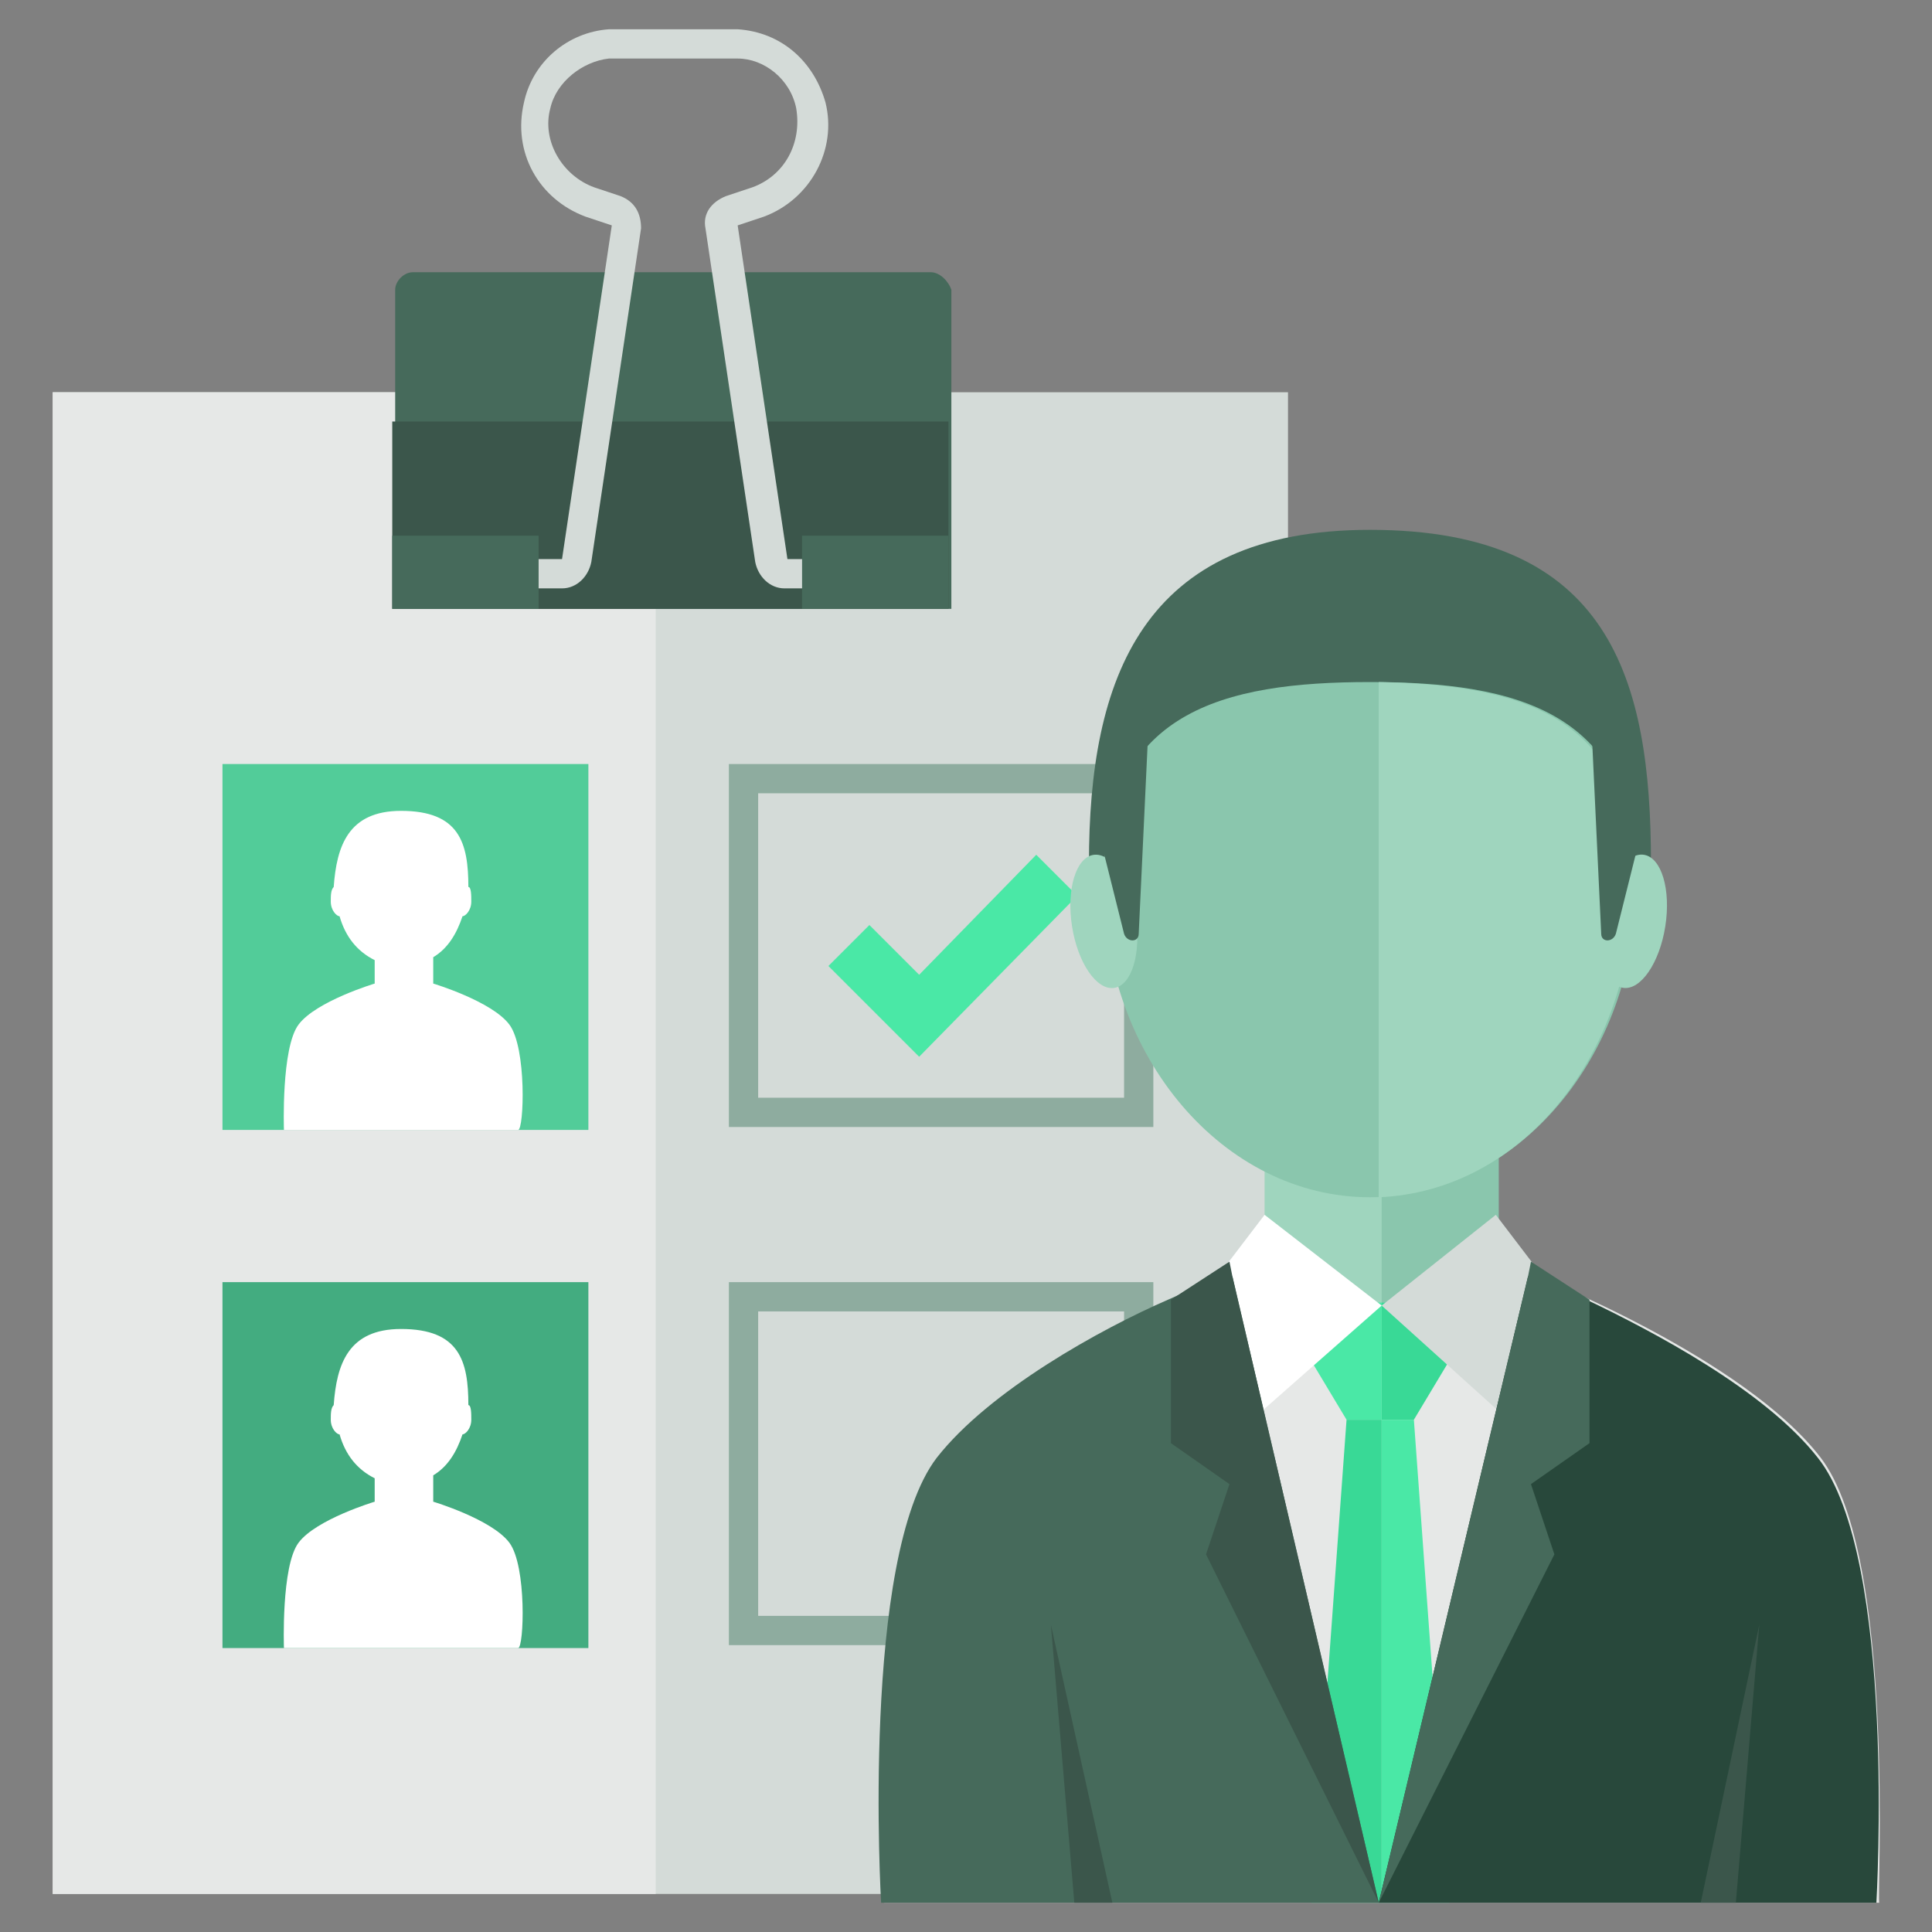 <svg xmlns="http://www.w3.org/2000/svg" enable-background="new 0 0 66 66" viewBox="0 0 66 66" id="ApprovedCandidate"><rect x="0" y="0" width="66" height="66" fill="#808080" stroke="none"/><rect width="42.2" height="51.3" x="1.8" y="13.4" fill="#d4dbd8" class="colord4d8db svgShape"></rect><rect width="20.6" height="51.3" x="1.8" y="13.4" fill="#e6e8e7" class="colore6e6e8 svgShape"></rect><path fill="#466a5b" d="M31.8,9.3H14.1c-0.3,0-0.6,0.3-0.6,0.6v10.9h19V9.9C32.4,9.6,32.1,9.3,31.8,9.3z" class="color465c6a svgShape"></path><rect width="19" height="6.4" x="13.4" y="14.4" fill="#3b564b" class="color3b4c56 svgShape"></rect><path fill="#d4dbd8" d="M30.4,20.1h-3.6c-0.5,0-0.9-0.4-1-0.9L24.1,7.8c-0.1-0.5,0.2-0.9,0.7-1.1l0.9-0.3
					c1.1-0.4,1.7-1.5,1.5-2.7c-0.2-1-1.1-1.7-2-1.7l-4.4,0c-0.9,0.1-1.8,0.8-2,1.7c-0.3,1.1,0.4,2.3,1.5,2.7l0.9,0.3
					c0.5,0.2,0.7,0.6,0.7,1.1l-1.7,11.4c-0.1,0.5-0.5,0.9-1,0.9h-3.6v-1h3.6l1.7-11.4l-0.9-0.3c-1.6-0.6-2.5-2.2-2.1-3.9
					c0.3-1.4,1.5-2.4,2.9-2.5l4.4,0c1.5,0.1,2.6,1.1,3,2.5c0.4,1.6-0.5,3.3-2.1,3.9l-0.9,0.3l1.7,11.4l3.6,0V20.1z" class="colord4d8db svgShape"></path><rect width="5" height="2.5" x="13.4" y="18.3" fill="#466a5b" class="color465c6a svgShape"></rect><rect width="5" height="2.5" x="27.4" y="18.3" fill="#466a5b" class="color465c6a svgShape"></rect><rect width="12.5" height="12.5" x="7.6" y="26.1" fill="#52cc99" class="color45bbdd svgShape"></rect><path fill="#ffffff" d="M17.4,35c-0.6-0.8-2.6-1.4-2.6-1.4l0,0v-0.9c0.5-0.3,0.8-0.8,1-1.4c0,0,0,0,0,0c0.1,0,0.3-0.2,0.3-0.5
						c0-0.2,0-0.5-0.1-0.5c0-1.5-0.3-2.6-2.3-2.6c-1.8,0-2.2,1.2-2.3,2.6c-0.1,0.1-0.1,0.3-0.1,0.5c0,0.3,0.2,0.5,0.3,0.5
						c0,0,0,0,0,0c0.2,0.7,0.6,1.2,1.2,1.5v0.8c0,0-2,0.6-2.6,1.4s-0.5,3.6-0.5,3.6h4h4C17.9,38.6,18,35.8,17.4,35z" class="colorffffff svgShape"></path><rect width="12.5" height="12.5" x="7.6" y="43.8" fill="#43ac80" class="color6fac43 svgShape"></rect><path fill="#ffffff" d="M17.4,52.7c-0.6-0.8-2.6-1.4-2.6-1.4l0,0v-0.9c0.5-0.3,0.8-0.8,1-1.4c0,0,0,0,0,0
						c0.1,0,0.3-0.2,0.3-0.5c0-0.2,0-0.5-0.1-0.5c0-1.5-0.3-2.6-2.3-2.6c-1.8,0-2.2,1.2-2.3,2.6c-0.1,0.1-0.1,0.3-0.1,0.5
						c0,0.3,0.2,0.5,0.3,0.5c0,0,0,0,0,0c0.2,0.7,0.6,1.2,1.2,1.5v0.8c0,0-2,0.6-2.6,1.4s-0.5,3.6-0.5,3.6h4h4
						C17.9,56.3,18,53.5,17.4,52.7z" class="colorffffff svgShape"></path><path fill="#8eac9f" d="M39.4 38.5H24.9V26.1h14.5V38.5zM25.9 37.5h12.5V27.1H25.9V37.5zM39.4 56.2H24.9V43.8h14.5V56.2zM25.9 55.2h12.5V44.8H25.9V55.2z" class="color8ea0ac svgShape"></path><polygon fill="#4ae8a6" points="31.4 36.1 28.3 33 29.7 31.6 31.4 33.3 35.4 29.2 36.8 30.6" class="colore8664a svgShape"></polygon><path fill="#e6e8e7" d="M62.2,49.8c-2.6-3.4-9.7-6.2-9.7-6.2l-5.3-0.5l-5.3,0.5c0,0-7.1,2.8-9.7,6.2C29.5,53.2,30.2,65,30.2,65h17
		h17C64.1,65,64.8,53.2,62.2,49.8z" class="colore6e6e8 svgShape"></path><rect width="7.9" height="9.4" x="43.2" y="36.4" fill="#9fd5be" class="colord5b79f svgShape"></rect><rect width="4" height="9.4" x="47.2" y="36.4" fill="#8ac6ad" class="colorc6a28a svgShape"></rect><polygon fill="#39d996" points="48.3 44.5 47.2 44.5 47.2 48.5 48.3 48.5 49.5 46.5" class="colord95239 svgShape"></polygon><polygon fill="#4ae8a6" points="46 44.5 44.8 46.5 46 48.5 47.2 48.5 47.2 44.5" class="colore8664a svgShape"></polygon><path fill="#466a5b" d="M56,32.8c0.3-1.1,0.4-2.2,0.4-3.3c0-6.3-1.4-11.4-9.6-11.4c-7.8,0-9.6,5.1-9.6,11.4c0,1.2,0.1,2.3,0.4,3.3
		H56z" class="color465c6a svgShape"></path><path fill="#8ac6ad" d="M46.8,23.3c-5,0-9.1,1-9.1,6.9s4.1,10.7,9.1,10.7s9.1-4.8,9.1-10.7S51.8,23.3,46.8,23.3z" class="colorc6a28a svgShape"></path><ellipse cx="55.8" cy="31.4" fill="#9fd5be" rx="2.3" ry="1.1" transform="rotate(-81.083 55.844 31.435)" class="colord5b79f svgShape"></ellipse><ellipse cx="37.7" cy="31.4" fill="#9fd5be" rx="2.3" ry="1.1" transform="rotate(-98.917 37.737 31.434)" class="colord5b79f svgShape"></ellipse><path fill="#466a5b" d="M39.3,23.4l-0.4,8.5c0,0.3-0.4,0.3-0.5,0l-0.8-3.2L39.3,23.4z" class="color465c6a svgShape"></path><polygon fill="#d4dbd8" points="47.2 44.6 51.3 48.3 52.7 43.6 51.1 41.5" class="colord4d8db svgShape"></polygon><polygon fill="#ffffff" points="47.2 44.6 43 48.3 41.6 43.6 43.2 41.5" class="colorffffff svgShape"></polygon><polygon fill="#39d996" points="47.2 65 44.8 65 46 48.5 47.2 48.5" class="colord95239 svgShape"></polygon><polygon fill="#4ae8a6" points="49.5 65 47.2 65 47.2 48.5 48.3 48.5" class="colore8664a svgShape"></polygon><path fill="#466a5b" d="M42.1,43.6L47.1,65h-17c0,0-0.7-11.8,1.9-15.2c1.8-2.3,5.6-4.4,7.9-5.4l0,0c1.1-0.5,1.8-0.7,1.8-0.7
		L42.1,43.6z" class="color465c6a svgShape"></path><path fill="#28483b" d="M64.1,65h-17l5.1-21.4l0.2,0c0,0,0.7,0.3,1.8,0.8c2.3,1.1,6.1,3.1,7.9,5.4C64.8,53.2,64.1,65,64.1,65z" class="color283a48 svgShape"></path><polygon fill="#466a5b" points="54.3 44.4 54.3 49.3 52.3 50.7 53.1 53.1 47.1 65 52.2 43.6 52.3 43.1" class="color465c6a svgShape"></polygon><polygon fill="#3b564b" points="41.2 53.1 42 50.7 40 49.3 40 44.4 42 43.1 42.1 43.6 47.1 65" class="color3b4c56 svgShape"></polygon><polygon fill="#3b564b" points="36.7 65 35.9 55.5 38 65" class="color3b4c56 svgShape"></polygon><polygon fill="#3b564b" points="59.3 65 60.1 55.5 58.1 65" class="color3b4c56 svgShape"></polygon><path fill="#9fd5be" d="M55.8,30.2c0-5.8-3.9-6.8-8.7-6.9v17.6C52,40.7,55.8,36,55.8,30.2z" class="colord5b79f svgShape"></path><path fill="#466a5b" d="M54.3,23.4l0.4,8.5c0,0.3,0.4,0.3,0.5,0l0.8-3.2L54.3,23.4z" class="color465c6a svgShape"></path></svg>